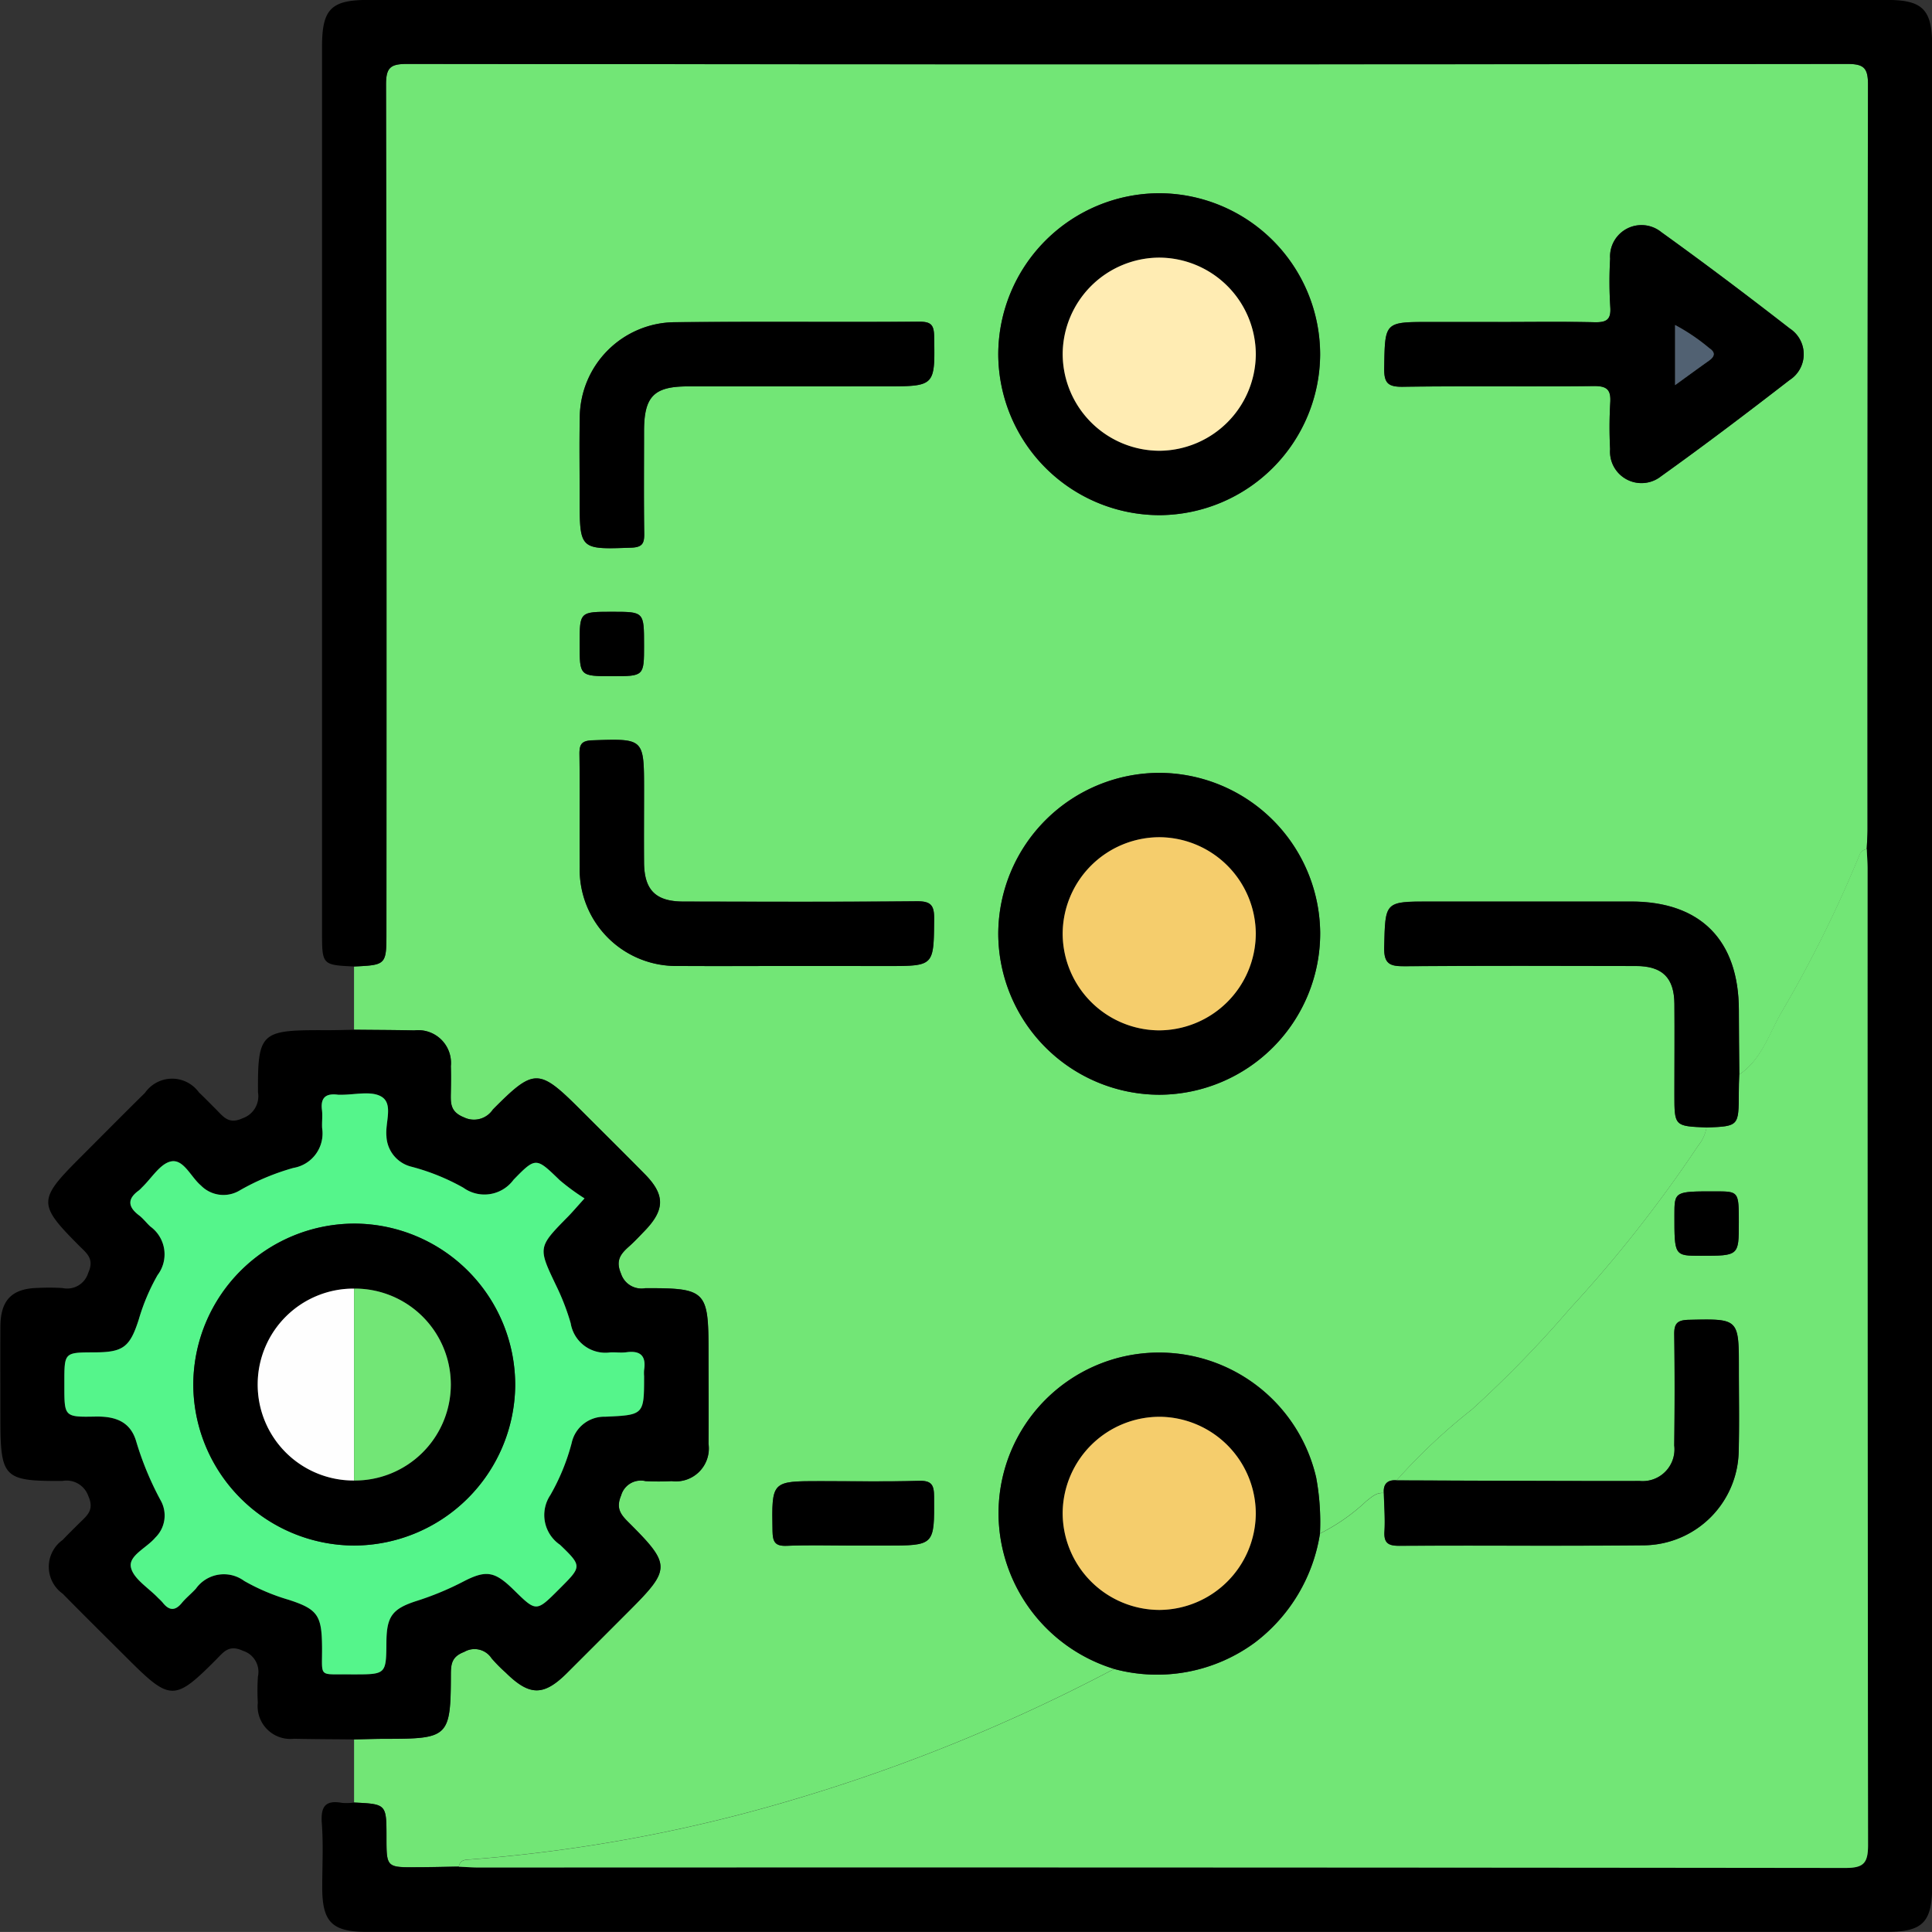 <svg xmlns="http://www.w3.org/2000/svg" width="90" height="89.997" viewBox="0 0 90 89.997">
  <rect x="0" y="0" width="90" height="89.997" fill="#333333" stroke="none"/>
  <g id="Grupo_110798" data-name="Grupo 110798" transform="translate(503.597 -1537.923)">
    <path id="Trazado_170038" data-name="Trazado 170038" d="M-437.773,1630.809v-2.943c.5-.01,1-.027,1.5-.027,2.9,0,3-.094,3.006-2.98,0-.5.033-.848.62-1.068a.948.948,0,0,1,1.278.3,7.146,7.146,0,0,0,.658.665c1.105,1.091,1.765,1.1,2.845.026q1.461-1.452,2.913-2.913c1.937-1.938,1.942-2.14-.022-4.1-.374-.374-.617-.661-.36-1.269a.951.951,0,0,1,1.134-.666,11.108,11.108,0,0,0,1.217,0,1.535,1.535,0,0,0,1.719-1.739c.015-1.435,0-2.871,0-4.307,0-2.823-.113-2.95-2.944-2.941a1,1,0,0,1-1.131-.675c-.264-.613-.024-.917.369-1.266.256-.227.49-.48.729-.727.952-.984.959-1.682.01-2.646-.986-1-1.984-1.988-2.977-2.981-1.961-1.962-2.168-1.971-4.1-.029a1.059,1.059,0,0,1-1.349.365c-.651-.261-.618-.67-.61-1.169.007-.405.012-.812,0-1.217a1.526,1.526,0,0,0-1.7-1.664c-.935-.02-1.871-.021-2.807-.031v-2.943c1.509-.073,1.509-.073,1.509-1.632q0-19.725-.019-39.45c0-.788.2-.963.974-.963q33.547.034,67.094,0c.78,0,.97.188.968.968q-.041,17.336-.021,34.672c0,.312-.025.623-.038.935a.415.415,0,0,0-.334.278,57.6,57.6,0,0,1-3.6,7.269c-.6,1.019-.936,2.24-2,2.955-.008-1-.021-2-.023-3-.005-3.263-1.784-5.06-5.019-5.062q-4.684,0-9.367,0c-2.126,0-2.083,0-2.136,2.126-.02.8.277.893.954.887,3.591-.029,7.182-.019,10.772-.01,1.233,0,1.781.545,1.793,1.76.014,1.405,0,2.81,0,4.215,0,1.485,0,1.485,1.5,1.546a1.8,1.8,0,0,1-.382.839,61.694,61.694,0,0,1-5.989,7.611,53.451,53.451,0,0,1-4.554,4.684,27.342,27.342,0,0,0-3.513,3.305c-.424-.029-.628.165-.6.594-.343-.037-.556.178-.807.369a9.024,9.024,0,0,1-2.165,1.514,11.369,11.369,0,0,0-.176-2.607,7.51,7.51,0,0,0-8.9-5.653,7.483,7.483,0,0,0-5.775,8.649,7.616,7.616,0,0,0,5.265,5.919,81.288,81.288,0,0,1-14.648,6,71.648,71.648,0,0,1-15.308,2.873c-.256.017-.511,0-.573.337-.651.01-1.3.025-1.954.029-1.415.009-1.415.006-1.415-1.4C-436.264,1630.882-436.264,1630.882-437.773,1630.809Zm30.009-67.453a7.522,7.522,0,0,0,7.538,7.482,7.525,7.525,0,0,0,7.458-7.469,7.517,7.517,0,0,0-7.492-7.527A7.519,7.519,0,0,0-407.764,1563.356Zm7.516,34.481a7.522,7.522,0,0,0,7.48-7.541,7.519,7.519,0,0,0-7.47-7.455,7.519,7.519,0,0,0-7.526,7.493A7.522,7.522,0,0,0-400.247,1597.837Zm15.759-36h-3.183c-2.11,0-2.077,0-2.113,2.143-.012.7.167.885.872.875,2.964-.043,5.929,0,8.893-.033.628-.007.805.185.764.786a19.9,19.9,0,0,0-.006,2.152,1.466,1.466,0,0,0,2.368,1.269c2.029-1.451,4.019-2.959,5.991-4.486a1.429,1.429,0,0,0,.014-2.4c-1.97-1.531-3.963-3.035-5.988-4.491a1.464,1.464,0,0,0-2.384,1.237,19.021,19.021,0,0,0,.007,2.246c.045.606-.188.727-.742.714C-381.492,1561.817-382.99,1561.84-384.488,1561.84Zm-32.589,3h4.026c2.358,0,2.34,0,2.3-2.328-.009-.524-.139-.687-.678-.683-3.808.023-7.616-.013-11.424.023a4.463,4.463,0,0,0-4.406,4.437c-.025,1.248-.005,2.5-.005,3.745,0,2.425,0,2.405,2.4,2.321.519-.018.613-.2.607-.658-.022-1.592-.01-3.183-.008-4.775,0-1.61.46-2.078,2.037-2.08Q-419.652,1564.837-417.077,1564.84Zm-.141,27h4.307c2.167,0,2.14,0,2.162-2.186.007-.65-.154-.836-.82-.83-3.62.034-7.241.021-10.862.014-1.29,0-1.821-.534-1.832-1.814-.01-1.124,0-2.247,0-3.371,0-2.424,0-2.406-2.394-2.327-.51.016-.621.181-.615.651.023,1.747,0,3.5.012,5.243a4.492,4.492,0,0,0,4.613,4.617C-420.838,1591.851-419.028,1591.839-417.218,1591.839Zm2.609,27h1.593c2.3,0,2.277,0,2.264-2.273,0-.557-.118-.759-.718-.742-1.529.045-3.061.015-4.592.015-2.272,0-2.255,0-2.216,2.32.009.514.118.716.671.692C-416.609,1618.807-415.608,1618.838-414.608,1618.838Zm-9.656-41.945c0-1.553,0-1.553-1.47-1.553-1.53,0-1.53,0-1.53,1.493s0,1.507,1.516,1.507C-424.265,1578.339-424.265,1578.339-424.265,1576.893Z" transform="translate(-49.33 -8.917)" fill="#72e676"/>
    <path id="Trazado_170039" data-name="Trazado 170039" d="M-442.313,1621.892c1.509.073,1.509.073,1.509,1.615,0,1.41,0,1.412,1.415,1.4.651,0,1.3-.019,1.954-.029.311.013.623.038.934.038q31.823,0,63.645.021c.851,0,1.07-.209,1.069-1.066q-.042-22.73-.022-45.461c0-.312-.025-.623-.038-.934.013-.312.038-.623.038-.935q0-17.336.021-34.672c0-.78-.188-.969-.968-.968q-33.547.035-67.094,0c-.772,0-.975.175-.974.963q.04,19.725.019,39.45c0,1.56,0,1.56-1.509,1.632-1.491-.071-1.491-.071-1.491-1.626q0-20.618,0-41.237c0-1.734.425-2.163,2.14-2.163H-370.9c1.654,0,2.1.448,2.1,2.114q0,42.877,0,85.755c0,1.674-.444,2.127-2.085,2.127h-70.853c-1.6,0-2.056-.461-2.058-2.058,0-1,.056-2-.019-3-.058-.774.159-1.094.95-.949A2.49,2.49,0,0,0-442.313,1621.892Z" transform="translate(-44.79)"/>
    <path id="Trazado_170040" data-name="Trazado 170040" d="M-487.1,1729.366c.936.01,1.872.011,2.807.031a1.526,1.526,0,0,1,1.7,1.664c.013.405.008.811,0,1.217-.008.5-.041.908.61,1.169a1.059,1.059,0,0,0,1.349-.365c1.929-1.942,2.136-1.933,4.1.029.992.993,1.991,1.981,2.977,2.981.95.963.942,1.662-.01,2.646-.239.247-.473.5-.729.727-.393.349-.632.652-.369,1.266a1,1,0,0,0,1.131.675c2.831-.008,2.944.118,2.944,2.941,0,1.436.011,2.871,0,4.307a1.535,1.535,0,0,1-1.719,1.739,11.108,11.108,0,0,1-1.217,0,.951.951,0,0,0-1.134.666c-.257.609-.014.9.36,1.269,1.963,1.959,1.958,2.162.022,4.1q-1.456,1.457-2.913,2.913c-1.081,1.073-1.74,1.065-2.845-.026a7.146,7.146,0,0,1-.658-.665.948.948,0,0,0-1.278-.3c-.587.221-.618.571-.62,1.068-.009,2.886-.11,2.978-3.006,2.98-.5,0-1,.018-1.5.027-.936-.01-1.872-.01-2.808-.031a1.524,1.524,0,0,1-1.681-1.681,9.853,9.853,0,0,1,.005-1.217,1.026,1.026,0,0,0-.7-1.2c-.655-.305-.9.063-1.245.408-1.929,1.94-2.14,1.94-4.1-.017-1.017-1.014-2.04-2.022-3.046-3.047a1.537,1.537,0,0,1-.005-2.508c.259-.271.525-.534.794-.8.353-.344.691-.6.4-1.249a1.074,1.074,0,0,0-1.2-.7c-2.747.019-2.894-.142-2.894-2.9,0-1.436-.008-2.873,0-4.309.009-1.226.549-1.762,1.766-1.782a10.383,10.383,0,0,1,1.123.005,1.022,1.022,0,0,0,1.2-.7c.294-.647-.047-.9-.4-1.249-1.947-1.95-1.946-2.151,0-4.1,1.016-1.016,2.025-2.038,3.048-3.045a1.539,1.539,0,0,1,2.51-.02c.273.257.532.528.8.793.343.344.589.715,1.245.409a1.082,1.082,0,0,0,.708-1.2c-.021-2.754.141-2.9,2.889-2.9C-488.163,1729.393-487.633,1729.375-487.1,1729.366Zm10.736,7.855a10.3,10.3,0,0,1-1.157-.845c-1.1-1.061-1.109-1.094-2.154-.019a1.68,1.68,0,0,1-2.335.369,10.19,10.19,0,0,0-2.423-.98,1.529,1.529,0,0,1-1.161-1.423c-.065-.631.328-1.492-.224-1.834-.479-.3-1.274-.083-1.929-.095a.774.774,0,0,1-.094,0c-.544-.074-.834.1-.757.71.035.277-.008.563.008.843a1.628,1.628,0,0,1-1.338,1.856,10.974,10.974,0,0,0-2.5,1.048,1.468,1.468,0,0,1-1.811-.232c-.467-.394-.8-1.23-1.38-1.121-.514.1-.917.788-1.368,1.218a1.366,1.366,0,0,1-.134.131c-.545.39-.526.766,0,1.164.2.149.349.358.534.525a1.6,1.6,0,0,1,.332,2.258,9.527,9.527,0,0,0-.875,2.064c-.416,1.305-.734,1.532-2.081,1.537-1.387,0-1.387,0-1.388,1.385v.188c0,1.422,0,1.448,1.437,1.419.9-.018,1.627.209,1.907,1.146a14.465,14.465,0,0,0,1.144,2.762,1.434,1.434,0,0,1-.249,1.728c-.395.473-1.246.832-1.14,1.376s.823.966,1.272,1.441a2.777,2.777,0,0,1,.2.2c.289.374.572.43.9.03.2-.241.449-.436.657-.667a1.6,1.6,0,0,1,2.252-.358,9.632,9.632,0,0,0,2.064.875c1.35.436,1.545.729,1.56,2.16.016,1.522-.218,1.292,1.359,1.317h.094c1.533,0,1.533,0,1.546-1.508.01-1.185.267-1.543,1.383-1.906a13.726,13.726,0,0,0,2.16-.89c1.1-.58,1.493-.508,2.4.379,1.038,1.019,1.038,1.019,2.087-.031l.066-.066c1-1,1.021-1.023-.008-2.014a1.675,1.675,0,0,1-.451-2.319,9.946,9.946,0,0,0,.991-2.419,1.55,1.55,0,0,1,1.561-1.229c1.817-.08,1.816-.09,1.814-1.893a1.779,1.779,0,0,1,0-.281c.1-.657-.168-.921-.826-.829-.245.034-.5-.006-.749.007a1.639,1.639,0,0,1-1.844-1.358,10.807,10.807,0,0,0-.672-1.743c-.855-1.792-.864-1.793.544-3.222C-476.946,1737.876-476.769,1737.665-476.367,1737.221Z" transform="translate(0 -143.473)"/>
    <path id="Trazado_170041" data-name="Trazado 170041" d="M-352.715,1695.786c.013.312.038.623.038.934q0,22.731.022,45.461c0,.857-.217,1.067-1.069,1.066q-31.823-.037-63.645-.021c-.311,0-.623-.025-.934-.038.062-.333.317-.319.573-.337a71.648,71.648,0,0,0,15.308-2.873,81.277,81.277,0,0,0,14.647-6,7.686,7.686,0,0,0,6.559-1.232,7.885,7.885,0,0,0,3.03-5.076,9.024,9.024,0,0,0,2.165-1.514c.251-.19.464-.406.807-.369.013.592.065,1.187.029,1.776-.033.542.164.68.688.678,3.809-.021,7.618.015,11.426-.023a4.463,4.463,0,0,0,4.387-4.364c.034-1.279.009-2.56.009-3.84,0-2.37,0-2.35-2.339-2.3-.544.012-.68.18-.672.7.028,1.717.025,3.434,0,5.151a1.481,1.481,0,0,1-1.606,1.657c-3.777.007-7.553-.016-11.33-.028a27.342,27.342,0,0,1,3.513-3.305,53.451,53.451,0,0,0,4.554-4.684,61.694,61.694,0,0,0,5.989-7.611,1.8,1.8,0,0,0,.382-.839c1.506-.06,1.5-.06,1.5-1.627,0-.279.015-.558.023-.838,1.061-.715,1.394-1.936,2-2.955a57.6,57.6,0,0,0,3.6-7.269A.415.415,0,0,1-352.715,1695.786Zm-5.96,17.411c0-1.467,0-1.467-1.088-1.468-1.911,0-1.911,0-1.912,1.111,0,1.889,0,1.889,1.228,1.889C-358.676,1714.729-358.676,1714.729-358.676,1713.2Z" transform="translate(-63.921 -118.307)" fill="#72e676"/>
    <path id="Trazado_170042" data-name="Trazado 170042" d="M-303.017,1797.825a7.885,7.885,0,0,1-3.03,5.076,7.686,7.686,0,0,1-6.559,1.232,7.616,7.616,0,0,1-5.264-5.919,7.483,7.483,0,0,1,5.775-8.649,7.51,7.51,0,0,1,8.9,5.653A11.37,11.37,0,0,1-303.017,1797.825Zm-2.99-.907a4.517,4.517,0,0,0-4.418-4.531,4.518,4.518,0,0,0-4.579,4.464,4.52,4.52,0,0,0,4.511,4.533A4.52,4.52,0,0,0-306.007,1796.918Z" transform="translate(-139.091 -188.464)"/>
    <path id="Trazado_170043" data-name="Trazado 170043" d="M-318.009,1581.361a7.519,7.519,0,0,1,7.5-7.514,7.517,7.517,0,0,1,7.492,7.527,7.525,7.525,0,0,1-7.458,7.469A7.522,7.522,0,0,1-318.009,1581.361Zm7.474-4.515a4.518,4.518,0,0,0-4.475,4.474,4.519,4.519,0,0,0,4.521,4.523,4.52,4.52,0,0,0,4.475-4.476A4.516,4.516,0,0,0-310.535,1576.846Z" transform="translate(-139.085 -26.922)"/>
    <path id="Trazado_170044" data-name="Trazado 170044" d="M-310.493,1696.593a7.522,7.522,0,0,1-7.516-7.5,7.519,7.519,0,0,1,7.526-7.493,7.519,7.519,0,0,1,7.47,7.455A7.522,7.522,0,0,1-310.493,1696.593Zm4.479-7.508a4.516,4.516,0,0,0-4.46-4.489,4.516,4.516,0,0,0-4.536,4.507,4.521,4.521,0,0,0,4.46,4.49A4.52,4.52,0,0,0-306.013,1689.085Z" transform="translate(-139.085 -107.673)"/>
    <path id="Trazado_170045" data-name="Trazado 170045" d="M-240.961,1584.289c1.5,0,3-.023,4.493.012.554.013.788-.107.742-.714a19.018,19.018,0,0,1-.007-2.246,1.464,1.464,0,0,1,2.384-1.237c2.026,1.456,4.018,2.96,5.988,4.491a1.429,1.429,0,0,1-.014,2.4c-1.973,1.527-3.962,3.035-5.991,4.486a1.466,1.466,0,0,1-2.368-1.269,19.894,19.894,0,0,1,.006-2.152c.041-.6-.137-.793-.764-.786-2.964.034-5.929-.01-8.893.033-.7.01-.884-.176-.872-.875.035-2.142,0-2.143,2.113-2.143Zm8.254,2.942c.633-.459,1.1-.8,1.579-1.143.263-.188.317-.38.02-.578a9.22,9.22,0,0,0-1.6-1.083Z" transform="translate(-192.858 -31.366)"/>
    <path id="Trazado_170046" data-name="Trazado 170046" d="M-229.728,1713.593c-.008.279-.023.558-.023.838,0,1.567,0,1.567-1.5,1.627-1.5-.06-1.5-.06-1.5-1.546,0-1.4.01-2.81,0-4.215-.012-1.215-.56-1.757-1.793-1.76-3.591-.008-7.182-.018-10.772.01-.677.005-.974-.092-.954-.887.053-2.125.01-2.126,2.136-2.126q4.684,0,9.367,0c3.235,0,5.014,1.8,5.019,5.062C-229.749,1711.6-229.736,1712.594-229.728,1713.593Z" transform="translate(-192.845 -125.612)"/>
    <path id="Trazado_170047" data-name="Trazado 170047" d="M-385.668,1600.75q-2.575,0-5.15,0c-1.578,0-2.035.47-2.037,2.08,0,1.592-.014,3.184.008,4.775.007.46-.088.64-.607.658-2.4.084-2.4.1-2.4-2.321,0-1.248-.02-2.5.005-3.745a4.463,4.463,0,0,1,4.406-4.437c3.808-.036,7.616,0,11.424-.023.538,0,.668.159.678.683.041,2.328.059,2.328-2.3,2.328Z" transform="translate(-80.739 -44.827)"/>
    <path id="Trazado_170048" data-name="Trazado 170048" d="M-385.816,1685.991c-1.81,0-3.621.012-5.431,0a4.492,4.492,0,0,1-4.613-4.617c-.014-1.748.011-3.5-.012-5.243-.006-.47.1-.634.615-.651,2.395-.079,2.394-.1,2.394,2.327,0,1.124-.008,2.247,0,3.371.011,1.279.542,1.811,1.832,1.814,3.62.007,7.241.021,10.862-.014.666-.006.827.18.82.83-.022,2.186.005,2.186-2.162,2.186Z" transform="translate(-80.732 -103.069)"/>
    <path id="Trazado_170049" data-name="Trazado 170049" d="M-245.753,1790.733c3.777.012,7.553.035,11.33.028a1.481,1.481,0,0,0,1.606-1.657c.02-1.717.023-3.434,0-5.151-.009-.518.128-.685.672-.7,2.339-.052,2.339-.072,2.339,2.3,0,1.28.025,2.561-.009,3.84a4.463,4.463,0,0,1-4.387,4.364c-3.808.038-7.618,0-11.426.023-.524,0-.722-.135-.688-.678.036-.589-.016-1.184-.029-1.776C-246.381,1790.9-246.177,1790.7-245.753,1790.733Z" transform="translate(-192.786 -183.849)"/>
    <path id="Trazado_170050" data-name="Trazado 170050" d="M-356.327,1816.237c-1,0-2-.031-3,.012-.552.024-.662-.177-.671-.692-.039-2.321-.056-2.32,2.216-2.32,1.531,0,3.063.03,4.592-.015.6-.018.715.184.718.742.013,2.273.033,2.273-2.264,2.273Z" transform="translate(-107.612 -206.316)"/>
    <path id="Trazado_170051" data-name="Trazado 170051" d="M-392.834,1653.214c0,1.446,0,1.446-1.483,1.446-1.517,0-1.517,0-1.516-1.507s0-1.493,1.53-1.493C-392.834,1651.66-392.834,1651.66-392.834,1653.214Z" transform="translate(-80.761 -85.237)"/>
    <path id="Trazado_170052" data-name="Trazado 170052" d="M-467.388,1746.088c-.4.444-.579.655-.772.851-1.408,1.429-1.4,1.43-.544,3.222a10.81,10.81,0,0,1,.672,1.743,1.639,1.639,0,0,0,1.844,1.358c.249-.013.5.027.749-.007.659-.091.93.172.826.829a1.779,1.779,0,0,0,0,.281c0,1.8,0,1.813-1.814,1.893a1.55,1.55,0,0,0-1.561,1.229,9.945,9.945,0,0,1-.991,2.419,1.675,1.675,0,0,0,.451,2.319c1.029.991,1.01,1.011.008,2.014l-.066.066c-1.049,1.05-1.049,1.05-2.087.031-.9-.886-1.292-.959-2.4-.379a13.727,13.727,0,0,1-2.16.89c-1.116.363-1.373.72-1.383,1.906-.013,1.508-.013,1.508-1.546,1.508h-.094c-1.577-.026-1.343.205-1.359-1.317-.015-1.431-.21-1.725-1.56-2.16a9.631,9.631,0,0,1-2.064-.875,1.6,1.6,0,0,0-2.252.358c-.209.232-.46.427-.657.667-.327.4-.61.344-.9-.03a2.778,2.778,0,0,0-.2-.2c-.45-.475-1.166-.9-1.272-1.441s.745-.9,1.14-1.376a1.434,1.434,0,0,0,.249-1.728,14.465,14.465,0,0,1-1.144-2.762c-.28-.937-1-1.164-1.907-1.146-1.437.029-1.437,0-1.437-1.419v-.187c0-1.38,0-1.38,1.388-1.385,1.347,0,1.664-.232,2.08-1.537a9.53,9.53,0,0,1,.875-2.064,1.6,1.6,0,0,0-.332-2.258c-.186-.167-.337-.376-.534-.525-.528-.4-.547-.774,0-1.164a1.369,1.369,0,0,0,.134-.131c.452-.429.854-1.122,1.368-1.218.579-.108.913.727,1.38,1.121a1.468,1.468,0,0,0,1.811.232,10.974,10.974,0,0,1,2.5-1.048,1.628,1.628,0,0,0,1.338-1.856c-.016-.28.027-.566-.008-.843-.077-.606.213-.784.757-.71a.774.774,0,0,0,.094,0c.655.012,1.45-.2,1.929.095.552.343.159,1.2.224,1.834a1.529,1.529,0,0,0,1.161,1.423,10.189,10.189,0,0,1,2.423.98,1.68,1.68,0,0,0,2.335-.369c1.045-1.076,1.055-1.042,2.154.019A10.3,10.3,0,0,0-467.388,1746.088Zm-18.225,8.635a7.519,7.519,0,0,0,7.483,7.535,7.528,7.528,0,0,0,7.512-7.418,7.516,7.516,0,0,0-7.439-7.578A7.518,7.518,0,0,0-485.613,1754.723Z" transform="translate(-8.98 -152.339)" fill="#55f58b"/>
    <path id="Trazado_170053" data-name="Trazado 170053" d="M-189.307,1760.878c0,1.532,0,1.532-1.772,1.532-1.23,0-1.23,0-1.228-1.889,0-1.113,0-1.113,1.912-1.111C-189.307,1759.411-189.307,1759.411-189.307,1760.878Z" transform="translate(-233.289 -165.988)"/>
    <path id="Trazado_170054" data-name="Trazado 170054" d="M-297.042,1805.847a4.52,4.52,0,0,1-4.485,4.466,4.52,4.52,0,0,1-4.511-4.533,4.518,4.518,0,0,1,4.579-4.464A4.517,4.517,0,0,1-297.042,1805.847Z" transform="translate(-148.056 -197.393)" fill="#f5cd6c"/>
    <path id="Trazado_170055" data-name="Trazado 170055" d="M-301.563,1585.817a4.516,4.516,0,0,1,4.522,4.521,4.52,4.52,0,0,1-4.475,4.476,4.519,4.519,0,0,1-4.521-4.523A4.518,4.518,0,0,1-301.563,1585.817Z" transform="translate(-148.056 -35.893)" fill="#ffecb3"/>
    <path id="Trazado_170056" data-name="Trazado 170056" d="M-297.042,1698.055a4.52,4.52,0,0,1-4.536,4.509,4.521,4.521,0,0,1-4.46-4.49,4.516,4.516,0,0,1,4.536-4.507A4.516,4.516,0,0,1-297.042,1698.055Z" transform="translate(-148.056 -116.643)" fill="#f5cd6c"/>
    <path id="Trazado_170057" data-name="Trazado 170057" d="M-192.179,1601.137v-2.8a9.22,9.22,0,0,1,1.6,1.083c.3.2.243.39-.02.578C-191.074,1600.333-191.546,1600.678-192.179,1601.137Z" transform="translate(-233.386 -45.273)" fill="#516172"/>
    <path id="Trazado_170058" data-name="Trazado 170058" d="M-467.66,1772.864a7.518,7.518,0,0,1,7.556-7.46,7.516,7.516,0,0,1,7.439,7.578,7.528,7.528,0,0,1-7.512,7.418A7.519,7.519,0,0,1-467.66,1772.864Zm7.488-4.433a4.464,4.464,0,0,0-4.488,4.422,4.465,4.465,0,0,0,4.488,4.518,4.474,4.474,0,0,0,4.508-4.471A4.469,4.469,0,0,0-460.172,1768.432Z" transform="translate(-26.932 -170.48)"/>
    <path id="Trazado_170059" data-name="Trazado 170059" d="M-451.2,1786.428a4.466,4.466,0,0,1-4.488-4.518,4.464,4.464,0,0,1,4.488-4.422Z" transform="translate(-35.905 -179.537)" fill="#fefefe"/>
    <path id="Trazado_170060" data-name="Trazado 170060" d="M-437.777,1786.428v-8.94a4.47,4.47,0,0,1,4.508,4.469A4.474,4.474,0,0,1-437.777,1786.428Z" transform="translate(-49.327 -179.537)" fill="#72e676"/>
  </g>
</svg>
